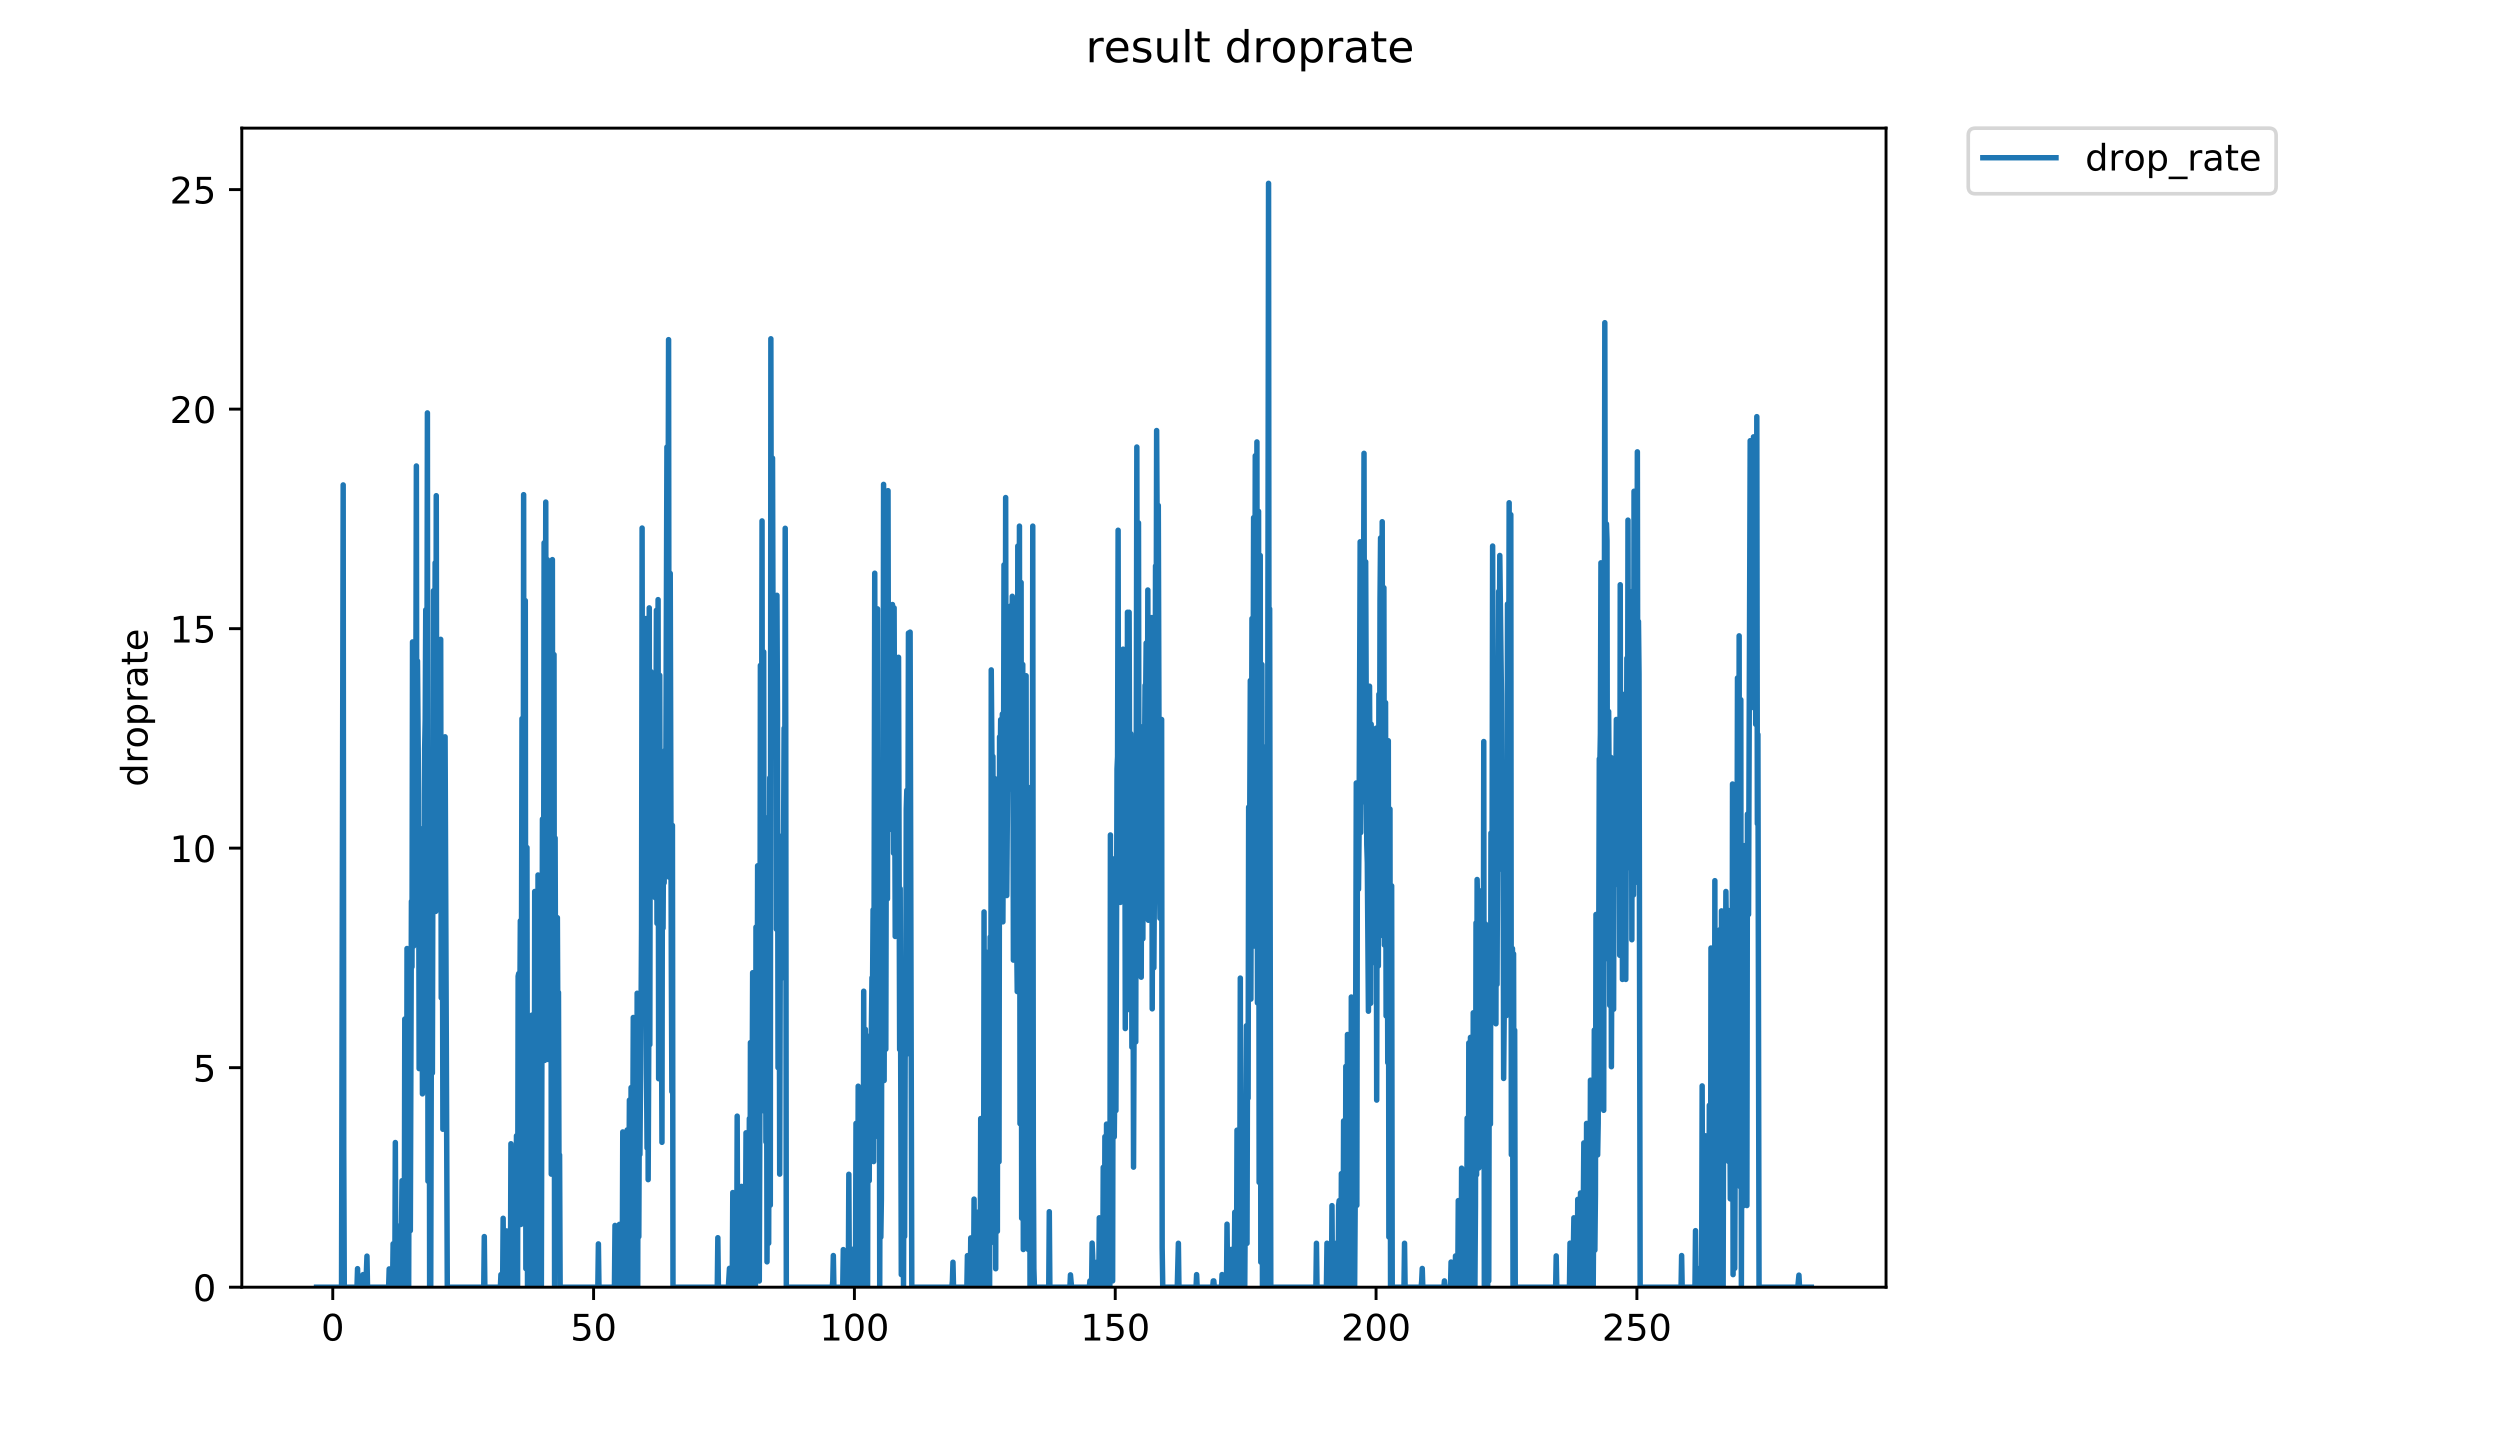 <?xml version="1.0" encoding="utf-8" standalone="no"?>
<!DOCTYPE svg PUBLIC "-//W3C//DTD SVG 1.1//EN"
  "http://www.w3.org/Graphics/SVG/1.1/DTD/svg11.dtd">
<!-- Created with matplotlib (https://matplotlib.org/) -->
<svg height="396pt" version="1.1" viewBox="0 0 684 396" width="684pt" xmlns="http://www.w3.org/2000/svg" xmlns:xlink="http://www.w3.org/1999/xlink">
 <defs>
  <style type="text/css">
*{stroke-linecap:butt;stroke-linejoin:round;}
  </style>
 </defs>
 <g id="figure_1">
  <g id="patch_1">
   <path d="M 0 396 
L 684 396 
L 684 0 
L 0 0 
z
" style="fill:#ffffff;"/>
  </g>
  <g id="axes_1">
   <g id="patch_2">
    <path d="M 66.159 352.174 
L 516.019 352.174 
L 516.019 35.062 
L 66.159 35.062 
z
" style="fill:#ffffff;"/>
   </g>
   <g id="matplotlib.axis_1">
    <g id="xtick_1">
     <g id="line2d_1">
      <defs>
       <path d="M 0 0 
L 0 3.5 
" id="m0154f8dcb4" style="stroke:#000000;stroke-width:0.8;"/>
      </defs>
      <g>
       <use style="stroke:#000000;stroke-width:0.8;" x="91.044" xlink:href="#m0154f8dcb4" y="352.174"/>
      </g>
     </g>
     <g id="text_1">
      <!-- 0 -->
      <defs>
       <path d="M 31.781 66.406 
Q 24.172 66.406 20.328 58.906 
Q 16.5 51.422 16.5 36.375 
Q 16.5 21.391 20.328 13.891 
Q 24.172 6.391 31.781 6.391 
Q 39.453 6.391 43.281 13.891 
Q 47.125 21.391 47.125 36.375 
Q 47.125 51.422 43.281 58.906 
Q 39.453 66.406 31.781 66.406 
z
M 31.781 74.219 
Q 44.047 74.219 50.516 64.516 
Q 56.984 54.828 56.984 36.375 
Q 56.984 17.969 50.516 8.266 
Q 44.047 -1.422 31.781 -1.422 
Q 19.531 -1.422 13.062 8.266 
Q 6.594 17.969 6.594 36.375 
Q 6.594 54.828 13.062 64.516 
Q 19.531 74.219 31.781 74.219 
z
" id="DejaVuSans-48"/>
      </defs>
      <g transform="translate(87.863 366.773)scale(0.1 -0.1)">
       <use xlink:href="#DejaVuSans-48"/>
      </g>
     </g>
    </g>
    <g id="xtick_2">
     <g id="line2d_2">
      <g>
       <use style="stroke:#000000;stroke-width:0.8;" x="162.406" xlink:href="#m0154f8dcb4" y="352.174"/>
      </g>
     </g>
     <g id="text_2">
      <!-- 50 -->
      <defs>
       <path d="M 10.797 72.906 
L 49.516 72.906 
L 49.516 64.594 
L 19.828 64.594 
L 19.828 46.734 
Q 21.969 47.469 24.109 47.828 
Q 26.266 48.188 28.422 48.188 
Q 40.625 48.188 47.75 41.5 
Q 54.891 34.812 54.891 23.391 
Q 54.891 11.625 47.562 5.094 
Q 40.234 -1.422 26.906 -1.422 
Q 22.312 -1.422 17.547 -0.641 
Q 12.797 0.141 7.719 1.703 
L 7.719 11.625 
Q 12.109 9.234 16.797 8.062 
Q 21.484 6.891 26.703 6.891 
Q 35.156 6.891 40.078 11.328 
Q 45.016 15.766 45.016 23.391 
Q 45.016 31 40.078 35.438 
Q 35.156 39.891 26.703 39.891 
Q 22.75 39.891 18.812 39.016 
Q 14.891 38.141 10.797 36.281 
z
" id="DejaVuSans-53"/>
      </defs>
      <g transform="translate(156.044 366.773)scale(0.1 -0.1)">
       <use xlink:href="#DejaVuSans-53"/>
       <use x="63.623" xlink:href="#DejaVuSans-48"/>
      </g>
     </g>
    </g>
    <g id="xtick_3">
     <g id="line2d_3">
      <g>
       <use style="stroke:#000000;stroke-width:0.8;" x="233.768" xlink:href="#m0154f8dcb4" y="352.174"/>
      </g>
     </g>
     <g id="text_3">
      <!-- 100 -->
      <defs>
       <path d="M 12.406 8.297 
L 28.516 8.297 
L 28.516 63.922 
L 10.984 60.406 
L 10.984 69.391 
L 28.422 72.906 
L 38.281 72.906 
L 38.281 8.297 
L 54.391 8.297 
L 54.391 0 
L 12.406 0 
z
" id="DejaVuSans-49"/>
      </defs>
      <g transform="translate(224.224 366.773)scale(0.1 -0.1)">
       <use xlink:href="#DejaVuSans-49"/>
       <use x="63.623" xlink:href="#DejaVuSans-48"/>
       <use x="127.246" xlink:href="#DejaVuSans-48"/>
      </g>
     </g>
    </g>
    <g id="xtick_4">
     <g id="line2d_4">
      <g>
       <use style="stroke:#000000;stroke-width:0.8;" x="305.13" xlink:href="#m0154f8dcb4" y="352.174"/>
      </g>
     </g>
     <g id="text_4">
      <!-- 150 -->
      <g transform="translate(295.587 366.773)scale(0.1 -0.1)">
       <use xlink:href="#DejaVuSans-49"/>
       <use x="63.623" xlink:href="#DejaVuSans-53"/>
       <use x="127.246" xlink:href="#DejaVuSans-48"/>
      </g>
     </g>
    </g>
    <g id="xtick_5">
     <g id="line2d_5">
      <g>
       <use style="stroke:#000000;stroke-width:0.8;" x="376.492" xlink:href="#m0154f8dcb4" y="352.174"/>
      </g>
     </g>
     <g id="text_5">
      <!-- 200 -->
      <defs>
       <path d="M 19.188 8.297 
L 53.609 8.297 
L 53.609 0 
L 7.328 0 
L 7.328 8.297 
Q 12.938 14.109 22.625 23.891 
Q 32.328 33.688 34.812 36.531 
Q 39.547 41.844 41.422 45.531 
Q 43.312 49.219 43.312 52.781 
Q 43.312 58.594 39.234 62.25 
Q 35.156 65.922 28.609 65.922 
Q 23.969 65.922 18.812 64.312 
Q 13.672 62.703 7.812 59.422 
L 7.812 69.391 
Q 13.766 71.781 18.938 73 
Q 24.125 74.219 28.422 74.219 
Q 39.75 74.219 46.484 68.547 
Q 53.219 62.891 53.219 53.422 
Q 53.219 48.922 51.531 44.891 
Q 49.859 40.875 45.406 35.406 
Q 44.188 33.984 37.641 27.219 
Q 31.109 20.453 19.188 8.297 
z
" id="DejaVuSans-50"/>
      </defs>
      <g transform="translate(366.949 366.773)scale(0.1 -0.1)">
       <use xlink:href="#DejaVuSans-50"/>
       <use x="63.623" xlink:href="#DejaVuSans-48"/>
       <use x="127.246" xlink:href="#DejaVuSans-48"/>
      </g>
     </g>
    </g>
    <g id="xtick_6">
     <g id="line2d_6">
      <g>
       <use style="stroke:#000000;stroke-width:0.8;" x="447.854" xlink:href="#m0154f8dcb4" y="352.174"/>
      </g>
     </g>
     <g id="text_6">
      <!-- 250 -->
      <g transform="translate(438.311 366.773)scale(0.1 -0.1)">
       <use xlink:href="#DejaVuSans-50"/>
       <use x="63.623" xlink:href="#DejaVuSans-53"/>
       <use x="127.246" xlink:href="#DejaVuSans-48"/>
      </g>
     </g>
    </g>
   </g>
   <g id="matplotlib.axis_2">
    <g id="ytick_1">
     <g id="line2d_7">
      <defs>
       <path d="M 0 0 
L -3.5 0 
" id="mebb6b98c78" style="stroke:#000000;stroke-width:0.8;"/>
      </defs>
      <g>
       <use style="stroke:#000000;stroke-width:0.8;" x="66.159" xlink:href="#mebb6b98c78" y="352.174"/>
      </g>
     </g>
     <g id="text_7">
      <!-- 0 -->
      <g transform="translate(52.796 355.973)scale(0.1 -0.1)">
       <use xlink:href="#DejaVuSans-48"/>
      </g>
     </g>
    </g>
    <g id="ytick_2">
     <g id="line2d_8">
      <g>
       <use style="stroke:#000000;stroke-width:0.8;" x="66.159" xlink:href="#mebb6b98c78" y="292.115"/>
      </g>
     </g>
     <g id="text_8">
      <!-- 5 -->
      <g transform="translate(52.796 295.914)scale(0.1 -0.1)">
       <use xlink:href="#DejaVuSans-53"/>
      </g>
     </g>
    </g>
    <g id="ytick_3">
     <g id="line2d_9">
      <g>
       <use style="stroke:#000000;stroke-width:0.8;" x="66.159" xlink:href="#mebb6b98c78" y="232.056"/>
      </g>
     </g>
     <g id="text_9">
      <!-- 10 -->
      <g transform="translate(46.434 235.855)scale(0.1 -0.1)">
       <use xlink:href="#DejaVuSans-49"/>
       <use x="63.623" xlink:href="#DejaVuSans-48"/>
      </g>
     </g>
    </g>
    <g id="ytick_4">
     <g id="line2d_10">
      <g>
       <use style="stroke:#000000;stroke-width:0.8;" x="66.159" xlink:href="#mebb6b98c78" y="171.997"/>
      </g>
     </g>
     <g id="text_10">
      <!-- 15 -->
      <g transform="translate(46.434 175.796)scale(0.1 -0.1)">
       <use xlink:href="#DejaVuSans-49"/>
       <use x="63.623" xlink:href="#DejaVuSans-53"/>
      </g>
     </g>
    </g>
    <g id="ytick_5">
     <g id="line2d_11">
      <g>
       <use style="stroke:#000000;stroke-width:0.8;" x="66.159" xlink:href="#mebb6b98c78" y="111.938"/>
      </g>
     </g>
     <g id="text_11">
      <!-- 20 -->
      <g transform="translate(46.434 115.737)scale(0.1 -0.1)">
       <use xlink:href="#DejaVuSans-50"/>
       <use x="63.623" xlink:href="#DejaVuSans-48"/>
      </g>
     </g>
    </g>
    <g id="ytick_6">
     <g id="line2d_12">
      <g>
       <use style="stroke:#000000;stroke-width:0.8;" x="66.159" xlink:href="#mebb6b98c78" y="51.879"/>
      </g>
     </g>
     <g id="text_12">
      <!-- 25 -->
      <g transform="translate(46.434 55.678)scale(0.1 -0.1)">
       <use xlink:href="#DejaVuSans-50"/>
       <use x="63.623" xlink:href="#DejaVuSans-53"/>
      </g>
     </g>
    </g>
    <g id="text_13">
     <!-- droprate -->
     <defs>
      <path d="M 45.406 46.391 
L 45.406 75.984 
L 54.391 75.984 
L 54.391 0 
L 45.406 0 
L 45.406 8.203 
Q 42.578 3.328 38.25 0.953 
Q 33.938 -1.422 27.875 -1.422 
Q 17.969 -1.422 11.734 6.484 
Q 5.516 14.406 5.516 27.297 
Q 5.516 40.188 11.734 48.094 
Q 17.969 56 27.875 56 
Q 33.938 56 38.25 53.625 
Q 42.578 51.266 45.406 46.391 
z
M 14.797 27.297 
Q 14.797 17.391 18.875 11.75 
Q 22.953 6.109 30.078 6.109 
Q 37.203 6.109 41.297 11.75 
Q 45.406 17.391 45.406 27.297 
Q 45.406 37.203 41.297 42.844 
Q 37.203 48.484 30.078 48.484 
Q 22.953 48.484 18.875 42.844 
Q 14.797 37.203 14.797 27.297 
z
" id="DejaVuSans-100"/>
      <path d="M 41.109 46.297 
Q 39.594 47.172 37.812 47.578 
Q 36.031 48 33.891 48 
Q 26.266 48 22.188 43.047 
Q 18.109 38.094 18.109 28.812 
L 18.109 0 
L 9.078 0 
L 9.078 54.688 
L 18.109 54.688 
L 18.109 46.188 
Q 20.953 51.172 25.484 53.578 
Q 30.031 56 36.531 56 
Q 37.453 56 38.578 55.875 
Q 39.703 55.766 41.062 55.516 
z
" id="DejaVuSans-114"/>
      <path d="M 30.609 48.391 
Q 23.391 48.391 19.188 42.75 
Q 14.984 37.109 14.984 27.297 
Q 14.984 17.484 19.156 11.844 
Q 23.344 6.203 30.609 6.203 
Q 37.797 6.203 41.984 11.859 
Q 46.188 17.531 46.188 27.297 
Q 46.188 37.016 41.984 42.703 
Q 37.797 48.391 30.609 48.391 
z
M 30.609 56 
Q 42.328 56 49.016 48.375 
Q 55.719 40.766 55.719 27.297 
Q 55.719 13.875 49.016 6.219 
Q 42.328 -1.422 30.609 -1.422 
Q 18.844 -1.422 12.172 6.219 
Q 5.516 13.875 5.516 27.297 
Q 5.516 40.766 12.172 48.375 
Q 18.844 56 30.609 56 
z
" id="DejaVuSans-111"/>
      <path d="M 18.109 8.203 
L 18.109 -20.797 
L 9.078 -20.797 
L 9.078 54.688 
L 18.109 54.688 
L 18.109 46.391 
Q 20.953 51.266 25.266 53.625 
Q 29.594 56 35.594 56 
Q 45.562 56 51.781 48.094 
Q 58.016 40.188 58.016 27.297 
Q 58.016 14.406 51.781 6.484 
Q 45.562 -1.422 35.594 -1.422 
Q 29.594 -1.422 25.266 0.953 
Q 20.953 3.328 18.109 8.203 
z
M 48.688 27.297 
Q 48.688 37.203 44.609 42.844 
Q 40.531 48.484 33.406 48.484 
Q 26.266 48.484 22.188 42.844 
Q 18.109 37.203 18.109 27.297 
Q 18.109 17.391 22.188 11.75 
Q 26.266 6.109 33.406 6.109 
Q 40.531 6.109 44.609 11.75 
Q 48.688 17.391 48.688 27.297 
z
" id="DejaVuSans-112"/>
      <path d="M 34.281 27.484 
Q 23.391 27.484 19.188 25 
Q 14.984 22.516 14.984 16.5 
Q 14.984 11.719 18.141 8.906 
Q 21.297 6.109 26.703 6.109 
Q 34.188 6.109 38.703 11.406 
Q 43.219 16.703 43.219 25.484 
L 43.219 27.484 
z
M 52.203 31.203 
L 52.203 0 
L 43.219 0 
L 43.219 8.297 
Q 40.141 3.328 35.547 0.953 
Q 30.953 -1.422 24.312 -1.422 
Q 15.922 -1.422 10.953 3.297 
Q 6 8.016 6 15.922 
Q 6 25.141 12.172 29.828 
Q 18.359 34.516 30.609 34.516 
L 43.219 34.516 
L 43.219 35.406 
Q 43.219 41.609 39.141 45 
Q 35.062 48.391 27.688 48.391 
Q 23 48.391 18.547 47.266 
Q 14.109 46.141 10.016 43.891 
L 10.016 52.203 
Q 14.938 54.109 19.578 55.047 
Q 24.219 56 28.609 56 
Q 40.484 56 46.344 49.844 
Q 52.203 43.703 52.203 31.203 
z
" id="DejaVuSans-97"/>
      <path d="M 18.312 70.219 
L 18.312 54.688 
L 36.812 54.688 
L 36.812 47.703 
L 18.312 47.703 
L 18.312 18.016 
Q 18.312 11.328 20.141 9.422 
Q 21.969 7.516 27.594 7.516 
L 36.812 7.516 
L 36.812 0 
L 27.594 0 
Q 17.188 0 13.234 3.875 
Q 9.281 7.766 9.281 18.016 
L 9.281 47.703 
L 2.688 47.703 
L 2.688 54.688 
L 9.281 54.688 
L 9.281 70.219 
z
" id="DejaVuSans-116"/>
      <path d="M 56.203 29.594 
L 56.203 25.203 
L 14.891 25.203 
Q 15.484 15.922 20.484 11.062 
Q 25.484 6.203 34.422 6.203 
Q 39.594 6.203 44.453 7.469 
Q 49.312 8.734 54.109 11.281 
L 54.109 2.781 
Q 49.266 0.734 44.188 -0.344 
Q 39.109 -1.422 33.891 -1.422 
Q 20.797 -1.422 13.156 6.188 
Q 5.516 13.812 5.516 26.812 
Q 5.516 40.234 12.766 48.109 
Q 20.016 56 32.328 56 
Q 43.359 56 49.781 48.891 
Q 56.203 41.797 56.203 29.594 
z
M 47.219 32.234 
Q 47.125 39.594 43.094 43.984 
Q 39.062 48.391 32.422 48.391 
Q 24.906 48.391 20.391 44.141 
Q 15.875 39.891 15.188 32.172 
z
" id="DejaVuSans-101"/>
     </defs>
     <g transform="translate(40.354 215.236)rotate(-90)scale(0.1 -0.1)">
      <use xlink:href="#DejaVuSans-100"/>
      <use x="63.477" xlink:href="#DejaVuSans-114"/>
      <use x="104.559" xlink:href="#DejaVuSans-111"/>
      <use x="165.74" xlink:href="#DejaVuSans-112"/>
      <use x="229.217" xlink:href="#DejaVuSans-114"/>
      <use x="270.33" xlink:href="#DejaVuSans-97"/>
      <use x="331.609" xlink:href="#DejaVuSans-116"/>
      <use x="370.818" xlink:href="#DejaVuSans-101"/>
     </g>
    </g>
   </g>
   <g id="line2d_13">
    <path clip-path="url(#p919c15224a)" d="M 86.607 352.174 
L 93.443 352.174 
L 93.894 132.678 
L 94.044 314.096 
L 94.194 352.174 
L 97.671 352.174 
L 97.825 347.106 
L 97.976 352.174 
L 99.183 352.174 
L 99.334 348.732 
L 99.486 352.174 
L 100.092 352.174 
L 100.4 343.679 
L 100.551 352.174 
L 106.325 352.174 
L 106.481 347.176 
L 106.634 352.174 
L 107.399 352.174 
L 107.552 340.315 
L 107.704 352.174 
L 108.012 352.174 
L 108.163 312.594 
L 108.316 348.776 
L 108.468 352.174 
L 108.922 352.174 
L 109.231 335.445 
L 109.383 352.174 
L 109.688 352.174 
L 109.99 323.044 
L 110.141 352.174 
L 110.443 326.581 
L 110.594 352.174 
L 110.747 278.807 
L 110.9 286.379 
L 111.052 352.174 
L 111.204 352.174 
L 111.358 259.516 
L 111.509 352.174 
L 111.81 352.174 
L 111.964 294.572 
L 112.116 294.409 
L 112.267 336.708 
L 112.567 246.595 
L 112.718 264.534 
L 112.868 175.632 
L 113.168 258.845 
L 113.318 236.21 
L 113.469 188.455 
L 113.619 253.802 
L 113.92 127.493 
L 114.07 245.018 
L 114.22 180.824 
L 114.522 217.191 
L 114.674 292.371 
L 114.824 226.549 
L 114.976 246.238 
L 115.127 248.475 
L 115.277 289.865 
L 115.427 241.562 
L 115.579 299.281 
L 115.881 267.487 
L 116.031 296.868 
L 116.185 204.987 
L 116.335 196.849 
L 116.486 166.849 
L 116.636 224.462 
L 116.787 202.027 
L 116.938 112.971 
L 117.09 323.168 
L 117.395 211.464 
L 117.545 352.174 
L 117.696 302.125 
L 117.847 352.174 
L 118.149 232.227 
L 118.299 293.58 
L 118.604 161.619 
L 118.754 229.991 
L 118.904 207.204 
L 119.055 153.988 
L 119.207 249.363 
L 119.36 135.623 
L 119.512 226.093 
L 119.663 215.833 
L 119.815 220.608 
L 119.969 191.453 
L 120.12 220.608 
L 120.27 193.397 
L 120.421 204.389 
L 120.572 174.923 
L 120.723 273.013 
L 120.873 210.656 
L 121.023 237.941 
L 121.173 308.966 
L 121.323 288.134 
L 121.473 289.865 
L 121.774 201.594 
L 122.376 352.174 
L 132.352 352.174 
L 132.502 338.328 
L 132.652 352.174 
L 136.903 352.174 
L 137.054 348.737 
L 137.205 352.174 
L 137.509 352.174 
L 137.66 333.325 
L 137.815 352.174 
L 138.426 352.174 
L 138.577 336.774 
L 138.728 338.387 
L 138.878 352.174 
L 139.182 352.174 
L 139.335 348.771 
L 139.489 352.174 
L 139.639 352.174 
L 139.791 312.931 
L 139.943 352.174 
L 140.399 352.174 
L 140.551 316.394 
L 140.703 352.174 
L 141.157 352.174 
L 141.307 310.754 
L 141.608 352.174 
L 141.761 267.105 
L 141.912 266.376 
L 142.063 304.058 
L 142.363 251.932 
L 142.515 335.014 
L 142.815 196.626 
L 142.965 293.327 
L 143.115 277.749 
L 143.266 135.342 
L 143.416 331.464 
L 143.568 290.487 
L 143.719 164.328 
L 143.872 347.099 
L 144.024 313.042 
L 144.175 231.884 
L 144.327 352.174 
L 144.478 352.174 
L 144.629 281.618 
L 144.78 352.174 
L 144.931 352.174 
L 145.082 298.903 
L 145.234 352.174 
L 145.384 352.174 
L 145.537 277.735 
L 145.691 352.174 
L 145.842 293.58 
L 146.144 352.174 
L 146.294 243.913 
L 146.446 350.458 
L 146.597 352.174 
L 146.748 252.363 
L 146.899 352.174 
L 147.05 352.174 
L 147.202 239.403 
L 147.354 352.174 
L 147.506 289.133 
L 147.657 341.908 
L 147.81 336.883 
L 147.962 316.139 
L 148.113 352.174 
L 148.413 224.094 
L 148.564 278.07 
L 148.715 264.66 
L 148.865 148.526 
L 149.016 290.133 
L 149.318 137.371 
L 149.469 257.389 
L 149.769 153.131 
L 149.919 289.865 
L 150.219 166.978 
L 150.37 277.857 
L 150.676 159.309 
L 150.827 321.242 
L 150.977 283.041 
L 151.13 153.112 
L 151.28 300.399 
L 151.43 296.868 
L 151.58 179.093 
L 151.73 352.174 
L 151.88 229.287 
L 152.036 282.008 
L 152.193 272.648 
L 152.344 287.521 
L 152.496 251.076 
L 152.646 284.77 
L 152.797 271.523 
L 152.947 322.793 
L 153.099 315.984 
L 153.253 352.174 
L 163.568 352.174 
L 163.721 340.332 
L 163.872 352.174 
L 168.109 352.174 
L 168.263 335.28 
L 168.414 352.174 
L 169.321 352.174 
L 169.472 334.99 
L 169.625 352.174 
L 170.236 352.174 
L 170.389 309.7 
L 170.54 352.174 
L 170.995 352.174 
L 171.145 315.827 
L 171.297 352.174 
L 171.448 352.174 
L 171.599 309.152 
L 171.75 352.174 
L 171.901 352.174 
L 172.207 300.987 
L 172.358 352.174 
L 172.51 343.607 
L 172.662 297.575 
L 172.813 352.174 
L 172.963 348.722 
L 173.266 278.387 
L 173.417 350.448 
L 173.567 352.174 
L 173.718 293.496 
L 173.868 327.943 
L 174.018 333.19 
L 174.174 352.174 
L 174.325 271.753 
L 174.475 352.174 
L 174.625 281.211 
L 174.776 338.367 
L 174.927 302.553 
L 175.078 315.88 
L 175.379 279.689 
L 175.53 253.943 
L 175.68 144.477 
L 175.83 262.431 
L 175.982 260.967 
L 176.133 189.621 
L 176.284 212.982 
L 176.435 266.253 
L 176.585 276.128 
L 176.736 169.236 
L 176.886 293.58 
L 177.036 314.096 
L 177.186 224.279 
L 177.337 322.75 
L 177.487 288.318 
L 177.638 166.318 
L 177.79 285.82 
L 177.942 193.043 
L 178.093 183.768 
L 178.244 224.828 
L 178.394 194.897 
L 178.545 209.135 
L 178.845 208.724 
L 179.146 195.123 
L 179.297 245.632 
L 179.597 166.978 
L 179.751 252.638 
L 180.053 164.058 
L 180.203 295.14 
L 180.504 184.768 
L 180.659 254.736 
L 180.812 233.581 
L 181.113 312.537 
L 181.263 213.51 
L 181.413 253.943 
L 181.563 226.007 
L 181.713 241.562 
L 181.864 229.464 
L 182.016 205.23 
L 182.17 213.446 
L 182.47 122.308 
L 182.621 209.748 
L 182.923 92.927 
L 183.073 239.995 
L 183.374 156.874 
L 183.675 264.283 
L 183.825 298.673 
L 183.976 225.825 
L 184.129 352.174 
L 196.246 352.174 
L 196.4 338.64 
L 196.552 352.174 
L 199.28 352.174 
L 199.582 347.019 
L 199.734 352.174 
L 200.339 352.174 
L 200.49 326.287 
L 200.641 352.174 
L 201.542 352.174 
L 201.692 305.375 
L 201.842 352.174 
L 202.449 352.174 
L 202.599 338.367 
L 202.749 352.174 
L 202.9 324.6 
L 203.051 352.174 
L 203.352 352.174 
L 203.502 328.047 
L 203.653 352.174 
L 203.803 352.174 
L 203.956 338.524 
L 204.11 309.939 
L 204.262 352.174 
L 204.413 352.174 
L 204.564 312.65 
L 204.715 352.174 
L 204.868 343.643 
L 205.02 306.041 
L 205.17 352.174 
L 205.321 285.251 
L 205.472 352.174 
L 205.623 340.145 
L 205.925 266.13 
L 206.076 347.004 
L 206.226 314.369 
L 206.379 314.53 
L 206.532 277.735 
L 206.683 352.174 
L 206.833 253.66 
L 206.983 321.109 
L 207.134 298.903 
L 207.285 236.875 
L 207.436 312.594 
L 207.587 297.027 
L 207.74 350.48 
L 207.891 305.843 
L 208.042 182.05 
L 208.193 271.408 
L 208.344 224.828 
L 208.495 142.526 
L 208.646 288.501 
L 208.797 297.106 
L 208.947 178.364 
L 209.098 303.989 
L 209.401 223.66 
L 209.551 312.423 
L 209.701 262.172 
L 209.851 345.241 
L 210.153 283.535 
L 210.304 340.145 
L 210.606 212.782 
L 210.756 329.738 
L 210.907 92.692 
L 211.058 176.895 
L 211.36 125.342 
L 211.511 176.643 
L 211.813 164.866 
L 211.964 197.294 
L 212.265 167.244 
L 212.416 254.224 
L 212.566 162.876 
L 212.718 194.305 
L 212.869 292.115 
L 213.02 290.222 
L 213.171 245.632 
L 213.322 321.242 
L 213.473 262.816 
L 213.623 267.851 
L 214.077 228.624 
L 214.228 232.056 
L 214.379 231.884 
L 214.53 199.234 
L 214.681 235.321 
L 214.832 144.542 
L 214.983 200.301 
L 215.133 352.174 
L 227.7 352.174 
L 227.85 350.456 
L 228 343.52 
L 228.152 352.174 
L 230.574 352.174 
L 230.725 341.893 
L 230.876 352.174 
L 232.09 352.174 
L 232.241 321.287 
L 232.392 352.174 
L 233.144 352.174 
L 233.294 341.804 
L 233.445 352.174 
L 233.897 352.174 
L 234.048 350.448 
L 234.198 307.367 
L 234.349 352.174 
L 234.649 352.174 
L 234.801 297.184 
L 234.951 352.174 
L 235.252 352.174 
L 235.554 315.88 
L 235.705 352.174 
L 235.855 312.537 
L 236.005 321.109 
L 236.155 352.174 
L 236.31 271.196 
L 236.461 352.174 
L 236.614 352.174 
L 236.764 281.618 
L 236.914 352.174 
L 237.065 295.547 
L 237.367 352.174 
L 237.518 283.535 
L 237.669 317.756 
L 237.821 323.044 
L 237.971 286.874 
L 238.122 288.318 
L 238.273 293.664 
L 238.573 267.487 
L 238.723 270.826 
L 238.874 248.921 
L 239.024 317.806 
L 239.327 156.832 
L 239.481 231.887 
L 239.632 184.249 
L 239.934 261.228 
L 240.085 166.584 
L 240.236 310.991 
L 240.387 286.874 
L 240.539 222.132 
L 240.69 352.174 
L 240.842 288.683 
L 240.993 338.485 
L 241.144 328.116 
L 241.295 250.932 
L 241.596 228.447 
L 241.748 132.53 
L 241.899 295.628 
L 242.206 185.857 
L 242.357 287.06 
L 242.662 146.597 
L 242.813 245.936 
L 242.964 134.246 
L 243.119 215.906 
L 243.271 212.065 
L 243.423 174.979 
L 243.574 226.908 
L 243.874 203.539 
L 244.026 204.389 
L 244.177 165.4 
L 244.328 185.962 
L 244.479 233.433 
L 244.63 166.318 
L 244.932 256.217 
L 245.234 190.411 
L 245.687 230.166 
L 245.838 179.838 
L 246.142 287.153 
L 246.294 243.131 
L 246.596 348.732 
L 246.748 341.922 
L 246.899 274.955 
L 247.2 352.174 
L 247.35 303.712 
L 247.499 338.308 
L 247.649 289.775 
L 247.801 280.206 
L 247.952 221.387 
L 248.103 216.224 
L 248.253 288.318 
L 248.554 173.202 
L 248.856 240.476 
L 249.007 172.945 
L 249.468 352.174 
L 260.426 352.174 
L 260.579 350.475 
L 260.731 345.349 
L 260.883 352.174 
L 264.535 352.174 
L 264.685 343.545 
L 264.838 352.174 
L 265.445 352.174 
L 265.599 338.697 
L 265.751 352.174 
L 266.354 352.174 
L 266.505 328.082 
L 266.656 352.174 
L 267.109 352.174 
L 267.261 331.699 
L 267.413 350.463 
L 267.563 352.174 
L 267.714 352.174 
L 267.865 331.494 
L 268.02 352.174 
L 268.171 352.174 
L 268.323 306.041 
L 268.48 352.174 
L 268.631 352.174 
L 268.783 306.106 
L 268.933 352.174 
L 269.083 350.446 
L 269.235 249.509 
L 269.385 333.163 
L 269.535 352.174 
L 269.685 260.441 
L 269.839 352.174 
L 269.991 304.603 
L 270.142 335.014 
L 270.294 300.842 
L 270.447 352.174 
L 270.601 318.48 
L 270.755 352.174 
L 270.906 256.353 
L 271.057 340.111 
L 271.207 183.285 
L 271.51 221.946 
L 271.662 206.939 
L 271.968 310.057 
L 272.118 212.982 
L 272.268 260.441 
L 272.423 347.127 
L 272.574 261.357 
L 272.727 268.806 
L 272.88 336.883 
L 273.031 214.896 
L 273.182 252.505 
L 273.333 317.855 
L 273.485 201.599 
L 273.635 210.452 
L 273.787 196.908 
L 274.089 233.433 
L 274.24 195.349 
L 274.39 252.219 
L 274.542 222.132 
L 274.693 154.555 
L 274.844 244.222 
L 274.996 238.019 
L 275.147 136.134 
L 275.298 230.34 
L 275.448 245.018 
L 275.75 203.965 
L 275.901 202.457 
L 276.052 171.739 
L 276.202 172.945 
L 276.357 215.906 
L 276.507 165.784 
L 276.658 192.589 
L 276.809 192.131 
L 276.96 163.147 
L 277.111 185.248 
L 277.262 262.688 
L 277.563 185.008 
L 277.714 260.705 
L 278.015 180.331 
L 278.166 257.525 
L 278.317 271.292 
L 278.468 149.4 
L 278.619 257.661 
L 278.77 224.828 
L 278.921 143.947 
L 279.072 307.431 
L 279.222 278.07 
L 279.375 159.371 
L 279.526 333.298 
L 279.676 297.106 
L 279.827 181.806 
L 279.978 341.864 
L 280.28 206.108 
L 280.431 310.873 
L 280.584 285.631 
L 280.739 184.879 
L 280.895 320.651 
L 281.052 290.873 
L 281.207 215.373 
L 281.358 341.893 
L 281.659 217.752 
L 281.81 352.174 
L 282.11 270.943 
L 282.261 278.176 
L 282.412 273.013 
L 282.563 143.947 
L 282.714 316.035 
L 282.866 347.055 
L 283.018 352.174 
L 286.936 352.174 
L 287.087 331.523 
L 287.241 352.174 
L 292.723 352.174 
L 292.878 348.805 
L 293.178 352.174 
L 298.048 352.174 
L 298.199 350.456 
L 298.351 352.174 
L 298.654 352.174 
L 298.805 340.111 
L 298.955 343.557 
L 299.106 352.174 
L 299.859 352.174 
L 300.162 345.31 
L 300.312 352.174 
L 300.614 352.174 
L 300.764 333.19 
L 300.918 352.174 
L 301.073 333.797 
L 301.229 352.174 
L 301.694 352.174 
L 301.844 319.383 
L 301.995 350.453 
L 302.146 352.174 
L 302.297 310.991 
L 302.449 352.174 
L 302.6 352.174 
L 302.751 307.559 
L 302.901 334.891 
L 303.053 331.582 
L 303.355 322.877 
L 303.506 326.471 
L 303.657 352.174 
L 303.808 228.447 
L 303.959 345.291 
L 304.11 297.027 
L 304.261 350.456 
L 304.412 350.453 
L 304.562 265.758 
L 304.713 276.455 
L 304.863 311.05 
L 305.014 295.222 
L 305.164 234.817 
L 305.315 303.851 
L 305.617 210.356 
L 305.767 206.996 
L 305.918 145.074 
L 306.068 246.898 
L 306.371 179.838 
L 306.522 246.898 
L 306.823 181.562 
L 307.124 203.965 
L 307.274 177.614 
L 307.424 229.64 
L 307.725 192.131 
L 307.876 281.415 
L 308.176 179.342 
L 308.327 276.346 
L 308.477 167.51 
L 308.628 200.301 
L 308.778 262.56 
L 308.929 167.51 
L 309.232 268.331 
L 309.382 200.736 
L 309.533 215.833 
L 309.683 286.498 
L 309.833 286.403 
L 309.983 252.076 
L 310.134 319.336 
L 310.434 238.105 
L 310.737 285.059 
L 311.037 122.308 
L 311.187 212.382 
L 311.338 191.672 
L 311.488 143.048 
L 311.638 232.92 
L 311.789 248.624 
L 312.09 198.795 
L 312.24 267.365 
L 312.39 206.577 
L 312.54 203.11 
L 312.69 256.842 
L 312.839 201.594 
L 313.139 208.31 
L 313.289 187.51 
L 313.441 191.332 
L 313.592 175.933 
L 313.743 230.166 
L 313.895 219.855 
L 314.046 161.429 
L 314.195 251.787 
L 314.345 230.843 
L 314.495 177.363 
L 314.796 237.204 
L 315.097 168.973 
L 315.247 276.019 
L 315.397 224.094 
L 315.549 228.8 
L 315.7 264.784 
L 316.002 218.137 
L 316.153 154.837 
L 316.305 189.852 
L 316.455 117.797 
L 316.758 175.681 
L 316.909 138.289 
L 317.214 238.823 
L 317.365 251.22 
L 317.517 244.222 
L 317.667 231.712 
L 317.818 196.849 
L 317.969 341.353 
L 318.127 352.174 
L 322.101 352.174 
L 322.404 340.162 
L 322.554 352.174 
L 327.241 352.174 
L 327.392 348.737 
L 327.544 352.174 
L 331.794 352.174 
L 331.945 350.466 
L 332.096 350.453 
L 332.247 352.174 
L 334.207 352.174 
L 334.357 348.722 
L 334.507 352.174 
L 335.562 352.174 
L 335.713 334.941 
L 335.863 348.727 
L 336.014 352.174 
L 336.768 352.174 
L 336.919 341.834 
L 337.07 350.453 
L 337.22 352.174 
L 337.673 352.174 
L 337.825 331.67 
L 337.975 352.174 
L 338.288 352.174 
L 338.446 309.216 
L 338.596 352.174 
L 338.747 352.174 
L 338.897 315.932 
L 339.048 352.174 
L 339.199 329.803 
L 339.35 267.608 
L 339.5 352.174 
L 339.651 303.989 
L 339.801 350.451 
L 339.952 347.012 
L 340.103 307.367 
L 340.254 352.174 
L 340.406 306.172 
L 340.561 352.174 
L 341.029 280.636 
L 341.181 340.179 
L 341.331 285.059 
L 341.482 300.473 
L 341.632 220.822 
L 341.784 256.353 
L 342.087 186.199 
L 342.238 273.352 
L 342.539 169.236 
L 342.69 246.747 
L 342.99 141.622 
L 343.14 258.845 
L 343.441 124.691 
L 343.592 221.387 
L 343.743 193.397 
L 343.893 120.912 
L 344.043 274.4 
L 344.344 139.897 
L 344.499 323.494 
L 344.65 278.493 
L 344.801 151.977 
L 344.953 345.32 
L 345.254 181.806 
L 345.404 352.174 
L 345.708 213.054 
L 345.859 352.174 
L 346.01 240.316 
L 346.16 236.709 
L 346.317 352.174 
L 346.623 204.13 
L 346.774 251.364 
L 347.075 50.163 
L 347.226 224.462 
L 347.377 166.584 
L 347.687 352.174 
L 360.029 352.174 
L 360.181 340.162 
L 360.332 352.174 
L 362.911 352.174 
L 363.062 340.145 
L 363.213 352.174 
L 364.276 352.174 
L 364.428 329.867 
L 364.579 352.174 
L 365.49 352.174 
L 365.641 340.128 
L 365.793 352.174 
L 366.096 352.174 
L 366.247 329.771 
L 366.4 328.489 
L 366.55 352.174 
L 366.851 352.174 
L 367.001 321.109 
L 367.152 352.174 
L 367.454 352.174 
L 367.608 306.688 
L 367.762 352.174 
L 368.063 352.174 
L 368.213 291.77 
L 368.364 352.174 
L 368.514 352.174 
L 368.665 283.041 
L 368.816 352.174 
L 369.118 326.361 
L 369.269 310.991 
L 369.419 352.174 
L 369.569 352.174 
L 369.72 272.786 
L 369.87 352.174 
L 370.02 328.012 
L 370.171 322.793 
L 370.322 352.174 
L 370.474 287.153 
L 370.625 352.174 
L 370.775 329.771 
L 371.081 214.223 
L 371.231 329.771 
L 371.382 226.369 
L 371.535 231.717 
L 371.688 243.285 
L 371.838 228.092 
L 372.139 148.233 
L 372.292 227.797 
L 372.593 191.902 
L 372.744 219.476 
L 372.894 216.224 
L 373.195 124.036 
L 373.346 209.135 
L 373.647 153.703 
L 373.946 231.018 
L 374.096 236.043 
L 374.398 276.671 
L 374.55 261.873 
L 374.7 187.747 
L 374.851 217.945 
L 375.002 274.512 
L 375.152 198.132 
L 375.301 206.786 
L 375.602 243.758 
L 375.752 234.649 
L 375.902 255.249 
L 376.055 226.449 
L 376.208 263.451 
L 376.509 199.234 
L 376.661 300.987 
L 376.811 217.365 
L 376.965 206.679 
L 377.115 264.283 
L 377.266 189.946 
L 377.416 238.433 
L 377.57 164.384 
L 377.723 147.177 
L 377.874 233.941 
L 378.175 142.746 
L 378.329 256.012 
L 378.633 160.805 
L 378.783 258.576 
L 379.085 192.244 
L 379.236 277.963 
L 379.386 231.712 
L 379.536 226.007 
L 379.689 290.75 
L 379.841 202.664 
L 379.993 338.446 
L 380.296 221.353 
L 380.45 352.174 
L 380.6 250.496 
L 380.754 242.362 
L 380.912 352.174 
L 384.13 352.174 
L 384.28 340.162 
L 384.432 352.174 
L 388.822 352.174 
L 388.974 350.463 
L 389.126 347.055 
L 389.278 352.174 
L 395.046 352.174 
L 395.197 350.456 
L 395.348 352.174 
L 396.862 352.174 
L 397.013 345.3 
L 397.164 352.174 
L 398.074 352.174 
L 398.226 343.631 
L 398.529 352.174 
L 398.831 352.174 
L 398.985 328.489 
L 399.136 350.466 
L 399.288 352.174 
L 399.742 352.174 
L 399.893 319.617 
L 400.045 348.737 
L 400.196 352.174 
L 400.501 352.174 
L 400.653 321.506 
L 400.804 352.174 
L 401.258 352.174 
L 401.409 305.909 
L 401.56 350.461 
L 401.711 352.174 
L 401.863 285.347 
L 402.014 341.878 
L 402.166 352.174 
L 402.318 283.828 
L 402.471 348.791 
L 402.623 347.034 
L 402.774 290.487 
L 402.925 352.174 
L 403.077 277.1 
L 403.23 352.174 
L 403.381 312.763 
L 403.533 352.174 
L 403.685 329.93 
L 403.836 252.505 
L 403.988 321.418 
L 404.139 240.636 
L 404.291 247.947 
L 404.593 319.571 
L 404.746 267.225 
L 404.899 262.001 
L 405.05 281.618 
L 405.201 276.563 
L 405.352 292.029 
L 405.502 243.603 
L 405.654 282.12 
L 405.806 290.487 
L 405.957 202.885 
L 406.109 352.174 
L 406.26 268.211 
L 406.412 252.79 
L 406.563 338.485 
L 406.866 266.376 
L 407.021 352.174 
L 407.173 289.312 
L 407.325 350.466 
L 407.475 277.749 
L 407.628 270.392 
L 407.779 307.559 
L 407.929 227.914 
L 408.08 265.758 
L 408.23 236.709 
L 408.381 149.4 
L 408.682 260.573 
L 408.831 194.443 
L 408.983 220.044 
L 409.134 271.523 
L 409.285 280.103 
L 409.436 185.487 
L 409.587 269.334 
L 410.038 161.785 
L 410.188 191.902 
L 410.339 151.977 
L 410.795 190.179 
L 410.946 228.624 
L 411.096 238.105 
L 411.246 227.735 
L 411.396 295.058 
L 411.697 260.836 
L 412.004 233.941 
L 412.154 277.857 
L 412.304 237.941 
L 412.454 165.247 
L 412.604 262.042 
L 412.903 137.554 
L 413.054 269.571 
L 413.356 140.808 
L 413.506 315.932 
L 413.656 315.88 
L 413.807 259.512 
L 413.959 352.174 
L 414.11 260.967 
L 414.261 341.864 
L 414.412 281.871 
L 414.57 352.174 
L 425.625 352.174 
L 425.777 343.619 
L 425.928 352.174 
L 429.405 352.174 
L 429.556 340.128 
L 429.707 350.453 
L 429.857 352.174 
L 430.31 352.174 
L 430.612 333.19 
L 430.763 352.174 
L 431.52 352.174 
L 431.671 328.151 
L 431.822 352.174 
L 432.275 352.174 
L 432.425 326.398 
L 432.576 352.174 
L 433.031 352.174 
L 433.333 312.707 
L 433.484 352.174 
L 433.634 352.174 
L 433.785 347.019 
L 433.936 352.174 
L 434.087 307.367 
L 434.239 352.174 
L 434.541 352.174 
L 434.693 322.961 
L 434.844 324.719 
L 434.995 333.244 
L 435.146 295.547 
L 435.296 334.916 
L 435.446 324.561 
L 435.597 352.174 
L 435.748 326.361 
L 435.899 352.174 
L 436.05 329.898 
L 436.202 281.819 
L 436.355 342.038 
L 436.508 326.797 
L 436.658 250.203 
L 436.813 254.599 
L 436.965 312.875 
L 437.115 315.984 
L 437.265 307.302 
L 437.567 207.619 
L 437.718 209.135 
L 437.869 200.736 
L 438.019 153.988 
L 438.169 227.914 
L 438.321 192.36 
L 438.471 212.382 
L 438.621 188.455 
L 438.772 303.781 
L 439.073 88.291 
L 439.224 176.392 
L 439.525 143.348 
L 439.675 147.939 
L 439.825 262.302 
L 439.975 241.562 
L 440.125 194.671 
L 440.275 215.637 
L 440.427 275.066 
L 440.729 207.204 
L 440.879 291.857 
L 441.181 213.18 
L 441.331 224.828 
L 441.481 276.128 
L 441.632 210.859 
L 441.783 207.412 
L 441.934 233.603 
L 442.236 196.849 
L 442.388 223.476 
L 442.539 218.9 
L 442.693 242.052 
L 442.844 205.439 
L 442.994 197.91 
L 443.146 261.357 
L 443.297 159.985 
L 443.448 257.525 
L 443.749 190.179 
L 443.9 267.971 
L 444.053 197.128 
L 444.203 217.559 
L 444.353 217.559 
L 444.506 210.959 
L 444.658 189.852 
L 444.809 267.971 
L 445.111 180.085 
L 445.262 237.532 
L 445.414 142.309 
L 445.564 236.21 
L 445.716 220.233 
L 445.867 185.725 
L 446.171 219.841 
L 446.322 164.866 
L 446.472 257.117 
L 446.622 161.785 
L 446.922 244.864 
L 447.072 134.406 
L 447.225 241.584 
L 447.375 187.747 
L 447.529 175.282 
L 447.679 219.476 
L 447.831 201.169 
L 447.982 123.623 
L 448.133 233.603 
L 448.284 170.021 
L 448.434 184.286 
L 448.746 352.174 
L 459.941 352.174 
L 460.091 343.52 
L 460.241 352.174 
L 463.742 352.174 
L 463.893 336.708 
L 464.044 352.174 
L 464.651 352.174 
L 464.804 350.475 
L 464.957 347.07 
L 465.108 352.174 
L 465.559 352.174 
L 465.71 297.106 
L 465.86 352.174 
L 466.463 352.174 
L 466.614 310.754 
L 466.764 352.174 
L 467.066 352.174 
L 467.218 345.31 
L 467.369 324.719 
L 467.52 352.174 
L 467.671 302.411 
L 467.974 352.174 
L 468.125 259.379 
L 468.276 264.03 
L 468.578 350.463 
L 468.73 297.419 
L 468.88 352.174 
L 469.031 352.174 
L 469.183 240.954 
L 469.334 352.174 
L 469.485 352.174 
L 469.636 255.942 
L 469.789 352.174 
L 469.941 338.466 
L 470.093 278.807 
L 470.243 352.174 
L 470.395 352.174 
L 470.546 254.364 
L 470.697 352.174 
L 470.848 352.174 
L 470.999 249.216 
L 471.15 352.174 
L 471.301 283.339 
L 471.452 352.174 
L 471.603 288.501 
L 471.754 298.979 
L 471.905 261.098 
L 472.056 266.376 
L 472.207 243.913 
L 472.358 257.525 
L 472.509 283.437 
L 472.66 286.78 
L 472.811 249.069 
L 472.962 317.806 
L 473.113 264.409 
L 473.414 328.012 
L 473.565 281.819 
L 473.716 319.524 
L 473.867 314.315 
L 474.018 214.503 
L 474.169 348.737 
L 474.32 304.058 
L 474.47 217.365 
L 474.621 347.012 
L 474.924 270.159 
L 475.075 314.423 
L 475.377 185.487 
L 475.528 321.242 
L 475.68 307.559 
L 475.831 173.968 
L 475.982 314.477 
L 476.134 324.719 
L 476.284 191.441 
L 476.438 352.174 
L 476.591 292.794 
L 476.742 292.201 
L 477.044 329.867 
L 477.195 231.366 
L 477.345 314.26 
L 477.496 321.154 
L 477.647 246.747 
L 477.798 268.331 
L 477.949 329.835 
L 478.099 222.737 
L 478.249 245.018 
L 478.4 250.203 
L 478.851 120.58 
L 479.004 185.438 
L 479.154 193.625 
L 479.305 138.784 
L 479.456 188.69 
L 479.606 184.768 
L 479.757 119.521 
L 480.058 189.946 
L 480.208 157.435 
L 480.36 198.177 
L 480.512 196.466 
L 480.663 113.994 
L 480.814 225.373 
L 480.965 200.953 
L 481.273 352.174 
L 491.878 352.174 
L 492.188 348.879 
L 492.347 352.174 
L 495.571 352.174 
L 495.571 352.174 
" style="fill:none;stroke:#1f77b4;stroke-linecap:square;stroke-width:1.5;"/>
   </g>
   <g id="patch_3">
    <path d="M 66.159 352.174 
L 66.159 35.062 
" style="fill:none;stroke:#000000;stroke-linecap:square;stroke-linejoin:miter;stroke-width:0.8;"/>
   </g>
   <g id="patch_4">
    <path d="M 516.019 352.174 
L 516.019 35.062 
" style="fill:none;stroke:#000000;stroke-linecap:square;stroke-linejoin:miter;stroke-width:0.8;"/>
   </g>
   <g id="patch_5">
    <path d="M 66.159 352.174 
L 516.019 352.174 
" style="fill:none;stroke:#000000;stroke-linecap:square;stroke-linejoin:miter;stroke-width:0.8;"/>
   </g>
   <g id="patch_6">
    <path d="M 66.159 35.062 
L 516.019 35.062 
" style="fill:none;stroke:#000000;stroke-linecap:square;stroke-linejoin:miter;stroke-width:0.8;"/>
   </g>
   <g id="legend_1">
    <g id="patch_7">
     <path d="M 540.512 53.019 
L 620.748 53.019 
Q 622.748 53.019 622.748 51.019 
L 622.748 37.062 
Q 622.748 35.062 620.748 35.062 
L 540.512 35.062 
Q 538.512 35.062 538.512 37.062 
L 538.512 51.019 
Q 538.512 53.019 540.512 53.019 
z
" style="fill:#ffffff;opacity:0.8;stroke:#cccccc;stroke-linejoin:miter;"/>
    </g>
    <g id="line2d_14">
     <path d="M 542.512 43.161 
L 562.512 43.161 
" style="fill:none;stroke:#1f77b4;stroke-linecap:square;stroke-width:1.5;"/>
    </g>
    <g id="line2d_15"/>
    <g id="text_14">
     <!-- drop_rate -->
     <defs>
      <path d="M 50.984 -16.609 
L 50.984 -23.578 
L -0.984 -23.578 
L -0.984 -16.609 
z
" id="DejaVuSans-95"/>
     </defs>
     <g transform="translate(570.512 46.661)scale(0.1 -0.1)">
      <use xlink:href="#DejaVuSans-100"/>
      <use x="63.477" xlink:href="#DejaVuSans-114"/>
      <use x="104.559" xlink:href="#DejaVuSans-111"/>
      <use x="165.74" xlink:href="#DejaVuSans-112"/>
      <use x="229.217" xlink:href="#DejaVuSans-95"/>
      <use x="279.217" xlink:href="#DejaVuSans-114"/>
      <use x="320.33" xlink:href="#DejaVuSans-97"/>
      <use x="381.609" xlink:href="#DejaVuSans-116"/>
      <use x="420.818" xlink:href="#DejaVuSans-101"/>
     </g>
    </g>
   </g>
  </g>
  <g id="text_15">
   <!-- result droprate -->
   <defs>
    <path d="M 44.281 53.078 
L 44.281 44.578 
Q 40.484 46.531 36.375 47.5 
Q 32.281 48.484 27.875 48.484 
Q 21.188 48.484 17.844 46.438 
Q 14.5 44.391 14.5 40.281 
Q 14.5 37.156 16.891 35.375 
Q 19.281 33.594 26.516 31.984 
L 29.594 31.297 
Q 39.156 29.25 43.188 25.516 
Q 47.219 21.781 47.219 15.094 
Q 47.219 7.469 41.188 3.016 
Q 35.156 -1.422 24.609 -1.422 
Q 20.219 -1.422 15.453 -0.562 
Q 10.688 0.297 5.422 2 
L 5.422 11.281 
Q 10.406 8.688 15.234 7.391 
Q 20.062 6.109 24.812 6.109 
Q 31.156 6.109 34.562 8.281 
Q 37.984 10.453 37.984 14.406 
Q 37.984 18.062 35.516 20.016 
Q 33.062 21.969 24.703 23.781 
L 21.578 24.516 
Q 13.234 26.266 9.516 29.906 
Q 5.812 33.547 5.812 39.891 
Q 5.812 47.609 11.281 51.797 
Q 16.75 56 26.812 56 
Q 31.781 56 36.172 55.266 
Q 40.578 54.547 44.281 53.078 
z
" id="DejaVuSans-115"/>
    <path d="M 8.5 21.578 
L 8.5 54.688 
L 17.484 54.688 
L 17.484 21.922 
Q 17.484 14.156 20.5 10.266 
Q 23.531 6.391 29.594 6.391 
Q 36.859 6.391 41.078 11.031 
Q 45.312 15.672 45.312 23.688 
L 45.312 54.688 
L 54.297 54.688 
L 54.297 0 
L 45.312 0 
L 45.312 8.406 
Q 42.047 3.422 37.719 1 
Q 33.406 -1.422 27.688 -1.422 
Q 18.266 -1.422 13.375 4.438 
Q 8.5 10.297 8.5 21.578 
z
M 31.109 56 
z
" id="DejaVuSans-117"/>
    <path d="M 9.422 75.984 
L 18.406 75.984 
L 18.406 0 
L 9.422 0 
z
" id="DejaVuSans-108"/>
    <path id="DejaVuSans-32"/>
   </defs>
   <g transform="translate(297.048 17.038)scale(0.12 -0.12)">
    <use xlink:href="#DejaVuSans-114"/>
    <use x="41.082" xlink:href="#DejaVuSans-101"/>
    <use x="102.605" xlink:href="#DejaVuSans-115"/>
    <use x="154.705" xlink:href="#DejaVuSans-117"/>
    <use x="218.084" xlink:href="#DejaVuSans-108"/>
    <use x="245.867" xlink:href="#DejaVuSans-116"/>
    <use x="285.076" xlink:href="#DejaVuSans-32"/>
    <use x="316.863" xlink:href="#DejaVuSans-100"/>
    <use x="380.34" xlink:href="#DejaVuSans-114"/>
    <use x="421.422" xlink:href="#DejaVuSans-111"/>
    <use x="482.604" xlink:href="#DejaVuSans-112"/>
    <use x="546.08" xlink:href="#DejaVuSans-114"/>
    <use x="587.193" xlink:href="#DejaVuSans-97"/>
    <use x="648.473" xlink:href="#DejaVuSans-116"/>
    <use x="687.682" xlink:href="#DejaVuSans-101"/>
   </g>
  </g>
 </g>
 <defs>
  <clipPath id="p919c15224a">
   <rect height="317.112" width="449.861" x="66.159" y="35.062"/>
  </clipPath>
 </defs>
</svg>
